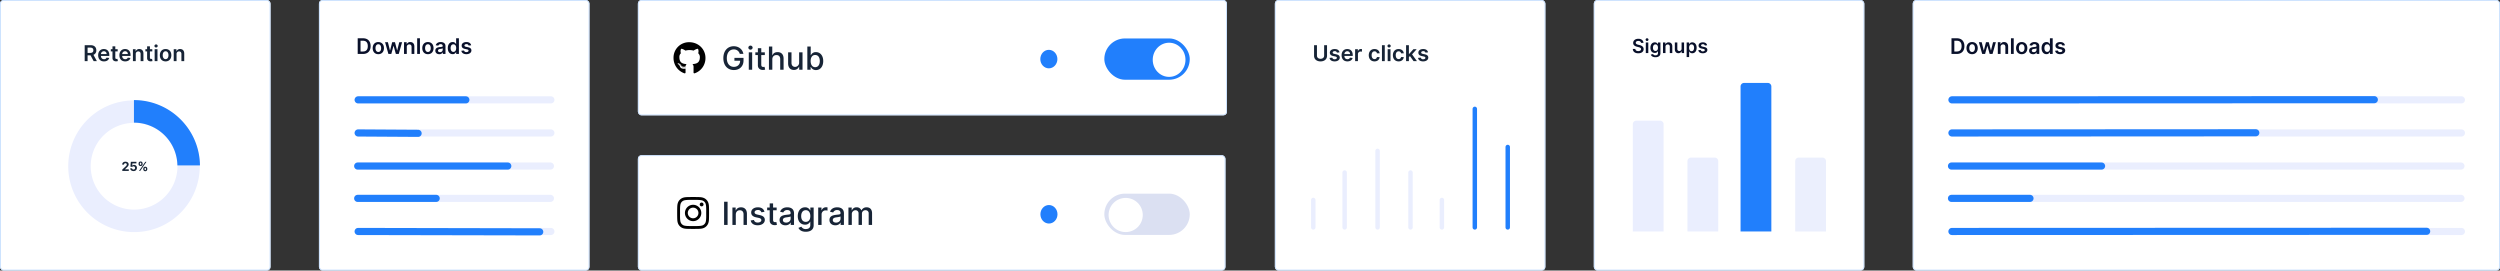 <svg xmlns="http://www.w3.org/2000/svg" width="2806.2" height="303.656" viewBox="0 0 2806.2 303.656">
  <rect x="0" y="0" width="2806.2" height="303.656" fill="#333333" stroke="none"/>
  <g id="ill__marquee-top" transform="translate(2935 -8805)">
    <g id="ill__retention" transform="translate(-2935 8805)">
      <g id="Rectangle_403" data-name="Rectangle 403" transform="translate(0 0)" fill="#fff" stroke="#c7dffe" stroke-width="1">
        <rect width="303.656" height="303.656" rx="4" stroke="none"/>
        <rect x="0.5" y="0.5" width="302.656" height="302.656" rx="3.5" fill="none"/>
      </g>
      <path id="Path_202" data-name="Path 202" d="M1,8.116H4.251V1.552H7.559l3.518,6.564H14.7L10.824,1.009a5.083,5.083,0,0,0,3.221-5.085c0-3.422-2.205-5.732-6.319-5.732H1ZM4.251-1.144V-7.095H7.227c2.424,0,3.509,1.111,3.509,3.019S9.651-1.144,7.244-1.144Zm18.4,9.522c3.133,0,5.286-1.532,5.846-3.868l-2.958-.333A2.8,2.8,0,0,1,22.7,5.91c-2.048,0-3.4-1.348-3.431-3.649h9.364V1.289c0-4.717-2.836-6.791-6.144-6.791-3.851,0-6.362,2.827-6.362,6.975C16.127,5.691,18.6,8.378,22.656,8.378ZM19.278.125a3.23,3.23,0,0,1,3.256-3.159A3,3,0,0,1,25.6.125ZM38.024-5.327H35.372V-8.547H32.2v3.221H30.3v2.45H32.2V4.6c-.018,2.529,1.82,3.772,4.2,3.7a6.367,6.367,0,0,0,1.864-.315l-.534-2.477a3.95,3.95,0,0,1-.928.123c-.8,0-1.435-.28-1.435-1.558V-2.876h2.652ZM46.486,8.378c3.133,0,5.286-1.532,5.846-3.868l-2.958-.333A2.8,2.8,0,0,1,46.53,5.91c-2.048,0-3.4-1.348-3.431-3.649h9.364V1.289c0-4.717-2.836-6.791-6.144-6.791-3.851,0-6.362,2.827-6.362,6.975C39.958,5.691,42.434,8.378,46.486,8.378ZM43.108.125a3.23,3.23,0,0,1,3.256-3.159A3,3,0,0,1,49.427.125Zm15.2.114a2.76,2.76,0,0,1,2.844-3.063c1.637,0,2.617,1.076,2.617,2.871V8.116h3.168V-.443c.009-3.221-1.829-5.058-4.6-5.058a4.035,4.035,0,0,0-4.008,2.459H58.17V-5.327H55.142V8.116H58.31ZM76.881-5.327H74.229V-8.547H71.061v3.221H69.153v2.45h1.908V4.6c-.018,2.529,1.82,3.772,4.2,3.7a6.367,6.367,0,0,0,1.864-.315l-.534-2.477a3.95,3.95,0,0,1-.928.123c-.8,0-1.435-.28-1.435-1.558V-2.876h2.652ZM79.532,8.116H82.7V-5.327H79.532Zm1.593-15.35A1.779,1.779,0,0,0,82.954-8.95a1.78,1.78,0,0,0-1.829-1.724A1.782,1.782,0,0,0,79.287-8.95,1.781,1.781,0,0,0,81.125-7.235ZM91.82,8.378c3.938,0,6.441-2.774,6.441-6.931S95.758-5.5,91.82-5.5s-6.441,2.783-6.441,6.949S87.881,8.378,91.82,8.378Zm.018-2.538c-2.179,0-3.247-1.943-3.247-4.4S89.658-2.99,91.837-2.99c2.144,0,3.212,1.969,3.212,4.428S93.981,5.84,91.837,5.84Zm12.27-5.6a2.76,2.76,0,0,1,2.844-3.063c1.637,0,2.617,1.076,2.617,2.871V8.116h3.168V-.443c.009-3.221-1.829-5.058-4.6-5.058a4.035,4.035,0,0,0-4.008,2.459h-.158V-5.327h-3.028V8.116h3.168Z" transform="translate(94.061 60.537)" fill="#172436"/>
      <path id="Path_205" data-name="Path 205" d="M.515,4.577h7.3V2.807h-4.3v-.07l1.5-1.465c2.105-1.92,2.67-2.881,2.67-4.046C7.681-4.55,6.231-5.8,4.035-5.8,1.885-5.8.41-4.52.415-2.509H2.47A1.458,1.458,0,0,1,4.02-4.09a1.443,1.443,0,0,1,1.57,1.46c0,.815-.5,1.375-1.43,2.27L.515,3.017Zm12.612.14a3.533,3.533,0,0,0,3.826-3.556,3.187,3.187,0,0,0-3.211-3.371,2.523,2.523,0,0,0-2.035.88h-.06l.265-2.565h4.476v-1.77H10.127l-.485,5.4,1.925.345a1.946,1.946,0,0,1,1.53-.69,1.73,1.73,0,0,1,1.77,1.825,1.7,1.7,0,0,1-1.74,1.8,1.5,1.5,0,0,1-1.605-1.335h-2.1C9.461,3.452,11.007,4.717,13.127,4.717Zm10.942-2.06a2.255,2.255,0,1,0,4.511,0v-.54A2.14,2.14,0,0,0,26.325-.159a2.164,2.164,0,0,0-2.255,2.275ZM18.813-3.2a2.144,2.144,0,0,0,2.25,2.265A2.144,2.144,0,0,0,23.324-3.2v-.54a2.141,2.141,0,0,0-2.26-2.275,2.163,2.163,0,0,0-2.25,2.275Zm.49,7.781h1.305L27.65-5.665H26.345Zm6.221-2.46c0-.49.2-1,.8-1,.63,0,.8.505.79,1v.54c.005.49-.18.985-.79.985s-.8-.51-.8-.985ZM20.278-3.744c.005-.475.19-1,.785-1,.63,0,.8.505.8,1v.54c.005.49-.185.985-.8.985-.59,0-.78-.5-.785-.985Z" transform="translate(136.74 187.298)" fill="#172436"/>
      <g id="Group_310" data-name="Group 310" transform="translate(76.574 112.351)">
        <path id="Subtraction_1" data-name="Subtraction 1" d="M73.933,147.867A73.953,73.953,0,0,1,45.155,5.81a73.953,73.953,0,0,1,57.556,136.247A73.472,73.472,0,0,1,73.933,147.867Zm0-122.622a48.688,48.688,0,1,0,48.688,48.688A48.743,48.743,0,0,0,73.933,25.245Z" transform="translate(0 0.309)" fill="#eaeefe"/>
        <path id="Intersection_1" data-name="Intersection 1" d="M48.783,73.291A48.847,48.847,0,0,0,0,25.3V0A73.634,73.634,0,0,1,28.839,5.822,73.864,73.864,0,0,1,52.389,21.7,73.864,73.864,0,0,1,68.267,45.25a73.577,73.577,0,0,1,5.818,28.041Z" transform="translate(73.779 0)" fill="#217ffc"/>
      </g>
    </g>
    <g id="ill__signups" transform="translate(-1146 8805)">
      <g id="Rectangle_414" data-name="Rectangle 414" transform="translate(0)" fill="#fff" stroke="#c7dffe" stroke-width="1">
        <rect width="303.656" height="303.656" rx="4" stroke="none"/>
        <rect x="0.5" y="0.5" width="302.656" height="302.656" rx="3.5" fill="none"/>
      </g>
      <path id="Path_220" data-name="Path 220" d="M11.093-26.9h2.762c-.054-2.677-2.337-4.573-5.71-4.573-3.327,0-5.826,1.872-5.818,4.673,0,2.275,1.617,3.582,4.224,4.255l1.8.464c1.71.433,2.839.967,2.847,2.2-.008,1.354-1.292,2.259-3.164,2.259-1.795,0-3.188-.8-3.3-2.468H1.909c.116,3.149,2.46,4.921,6.151,4.921,3.8,0,6-1.9,6.012-4.689-.008-2.747-2.275-4-4.658-4.565L7.928-24.8c-1.3-.309-2.708-.859-2.692-2.182.008-1.191,1.075-2.066,2.87-2.066C9.816-29.043,10.946-28.246,11.093-26.9ZM16.5-15.411h2.8V-27.295H16.5Zm1.408-13.571A1.573,1.573,0,0,0,19.526-30.5a1.574,1.574,0,0,0-1.617-1.524A1.576,1.576,0,0,0,16.284-30.5,1.575,1.575,0,0,0,17.909-28.981Zm9.439,18.228c3.211,0,5.578-1.47,5.578-4.464V-27.295H30.165v1.965H30.01a3.55,3.55,0,0,0-3.412-2.12c-2.747,0-4.905,2.151-4.905,6.058,0,3.876,2.159,5.81,4.9,5.81a3.533,3.533,0,0,0,3.42-1.965h.139v2.251c0,1.7-1.161,2.422-2.754,2.422a2.834,2.834,0,0,1-2.77-1.447l-2.522.611C22.613-12.092,24.323-10.753,27.348-10.753Zm.023-7.025c-1.849,0-2.824-1.439-2.824-3.629,0-2.159.959-3.745,2.824-3.745,1.8,0,2.793,1.493,2.793,3.745C30.165-19.14,29.159-17.778,27.372-17.778Zm11.234-4.6a2.44,2.44,0,0,1,2.515-2.708,2.237,2.237,0,0,1,2.313,2.538v7.134h2.8v-7.567c.008-2.847-1.617-4.472-4.07-4.472a3.567,3.567,0,0,0-3.544,2.174h-.139v-2.019H35.8v11.884h2.8Zm18.058,1.965a2.526,2.526,0,0,1-2.53,2.708,2.212,2.212,0,0,1-2.244-2.46v-7.134h-2.8v7.567c0,2.855,1.625,4.472,3.961,4.472a3.668,3.668,0,0,0,3.574-2.267h.124v2.112h2.716V-27.295h-2.8Zm5.679,9.455h2.8v-6.329h.116a3.582,3.582,0,0,0,3.4,2.081c2.8,0,4.9-2.221,4.9-6.135,0-3.961-2.159-6.112-4.905-6.112a3.525,3.525,0,0,0-3.4,2.12H65.1v-1.965H62.343Zm2.747-10.4c0-2.306.99-3.8,2.793-3.8,1.865,0,2.824,1.586,2.824,3.8,0,2.228-.975,3.853-2.824,3.853C66.1-17.5,65.089-19.047,65.089-21.353Zm20.255-2.8c-.387-2.012-2-3.3-4.781-3.3-2.863,0-4.812,1.408-4.8,3.605-.008,1.733,1.06,2.878,3.342,3.35l2.027.426c1.091.24,1.6.681,1.6,1.354,0,.812-.882,1.424-2.213,1.424a2.129,2.129,0,0,1-2.36-1.625l-2.731.263c.348,2.182,2.182,3.474,5.1,3.474,2.971,0,5.068-1.54,5.075-3.791-.008-1.694-1.1-2.731-3.342-3.219l-2.027-.433c-1.207-.271-1.687-.689-1.679-1.377-.008-.8.882-1.362,2.05-1.362a2.077,2.077,0,0,1,2.19,1.486Z" transform="translate(41.88 74.992)" fill="#09102a"/>
      <path id="Rectangle_418" data-name="Rectangle 418" d="M4,0H30.558a4,4,0,0,1,4,4V82.94a0,0,0,0,1,0,0H0a0,0,0,0,1,0,0V4A4,4,0,0,1,4,0Z" transform="translate(105.13 176.883)" fill="#eaeefe"/>
      <path id="Rectangle_420" data-name="Rectangle 420" d="M4,0H30.558a4,4,0,0,1,4,4V82.94a0,0,0,0,1,0,0H0a0,0,0,0,1,0,0V4A4,4,0,0,1,4,0Z" transform="translate(226.083 176.883)" fill="rgba(52,94,239,0.1)"/>
      <path id="Rectangle_417" data-name="Rectangle 417" d="M4,0H30.558a4,4,0,0,1,4,4V166.743a0,0,0,0,1,0,0H0a0,0,0,0,1,0,0V4A4,4,0,0,1,4,0Z" transform="translate(164.743 93.079)" fill="#217ffc"/>
      <path id="Rectangle_419" data-name="Rectangle 419" d="M4,0H30.558a4,4,0,0,1,4,4V124.409a0,0,0,0,1,0,0H0a0,0,0,0,1,0,0V4A4,4,0,0,1,4,0Z" transform="translate(43.789 135.413)" fill="#eaeefe"/>
    </g>
    <g id="ill__user-clicks" transform="translate(-1504 8805.001)">
      <g id="Rectangle_402" data-name="Rectangle 402" transform="translate(0 0)" fill="#fff" stroke="#c7dffe" stroke-width="1">
        <rect width="303.656" height="303.656" rx="4" stroke="none"/>
        <rect x="0.5" y="0.5" width="302.656" height="302.656" rx="3.5" fill="none"/>
      </g>
      <path id="Path_198" data-name="Path 198" d="M12.311-9.808V1.963c0,2.214-1.777,3.5-4.034,3.5s-4.026-1.286-4.026-3.5V-9.808H1V2.042C1,6.1,4.12,8.387,8.277,8.387c4.14,0,7.273-2.284,7.273-6.345V-9.808ZM29.57-1.774C29.132-4.049,27.312-5.5,24.161-5.5c-3.238,0-5.443,1.593-5.435,4.078-.009,1.96,1.2,3.256,3.781,3.789l2.293.481c1.234.271,1.812.77,1.812,1.532,0,.919-1,1.61-2.5,1.61a2.408,2.408,0,0,1-2.669-1.838l-3.089.3c.394,2.468,2.468,3.929,5.767,3.929,3.361,0,5.732-1.742,5.741-4.288C29.85,2.173,28.616,1,26.078.449l-2.293-.49c-1.365-.306-1.908-.779-1.9-1.558-.009-.91,1-1.54,2.319-1.54a2.349,2.349,0,0,1,2.477,1.68ZM38.426,8.378c3.133,0,5.286-1.532,5.846-3.868l-2.958-.333A2.8,2.8,0,0,1,38.47,5.91c-2.048,0-3.4-1.348-3.431-3.649H44.4V1.289C44.4-3.428,41.568-5.5,38.26-5.5,34.409-5.5,31.9-2.675,31.9,1.473,31.9,5.691,34.374,8.378,38.426,8.378ZM35.048.125A3.23,3.23,0,0,1,38.3-3.034,3,3,0,0,1,41.367.125Zm12.033,7.99H50.25V.213A2.872,2.872,0,0,1,53.278-2.7a6.054,6.054,0,0,1,1.47.184V-5.432a7.607,7.607,0,0,0-1.138-.088,3.356,3.356,0,0,0-3.317,2.433h-.14v-2.24H47.081Zm21.756.263c3.378,0,5.531-2,5.759-4.857H71.568a2.622,2.622,0,0,1-2.7,2.275c-1.978,0-3.256-1.654-3.256-4.4,0-2.713,1.3-4.341,3.256-4.341a2.634,2.634,0,0,1,2.7,2.275H74.6C74.378-3.585,72.1-5.5,68.82-5.5,64.882-5.5,62.4-2.658,62.4,1.447,62.4,5.516,64.821,8.378,68.838,8.378ZM80.373-9.808H77.2V8.116h3.168ZM83.628,8.116H86.8V-5.327H83.628Zm1.593-15.35A1.779,1.779,0,0,0,87.05-8.95a1.78,1.78,0,0,0-1.829-1.724A1.782,1.782,0,0,0,83.383-8.95,1.781,1.781,0,0,0,85.221-7.235ZM95.915,8.378c3.378,0,5.531-2,5.759-4.857H98.646a2.622,2.622,0,0,1-2.7,2.275c-1.978,0-3.256-1.654-3.256-4.4,0-2.713,1.3-4.341,3.256-4.341a2.634,2.634,0,0,1,2.7,2.275h3.028C101.455-3.585,99.18-5.5,95.9-5.5c-3.938,0-6.424,2.844-6.424,6.949C89.474,5.516,91.9,8.378,95.915,8.378Zm8.367-.263h3.168V3.6l1.155-1.234,4.113,5.75h3.789L110.994.476l5.207-5.8h-3.7l-4.831,5.4h-.219V-9.808h-3.168Zm24.645-9.889c-.438-2.275-2.258-3.728-5.408-3.728-3.238,0-5.444,1.593-5.435,4.078-.009,1.96,1.2,3.256,3.781,3.789l2.293.481c1.234.271,1.812.77,1.812,1.532,0,.919-1,1.61-2.5,1.61A2.408,2.408,0,0,1,120.8,4.151l-3.089.3c.394,2.468,2.468,3.929,5.767,3.929,3.361,0,5.732-1.742,5.741-4.288C129.207,2.173,127.973,1,125.435.449l-2.293-.49c-1.365-.306-1.908-.779-1.9-1.558-.009-.91,1-1.54,2.319-1.54a2.349,2.349,0,0,1,2.477,1.68Z" transform="translate(43.011 60.537)" fill="#172436"/>
      <path id="Path_206" data-name="Path 206" d="M15419,4268.913V4299.7" transform="translate(-15375.872 -4044.452)" fill="none" stroke="#eaeefe" stroke-linecap="round" stroke-width="5"/>
      <path id="Path_203" data-name="Path 203" d="M15419,4268.913v61.58" transform="translate(-15340.665 -4075.241)" fill="none" stroke="#eaeefe" stroke-linecap="round" stroke-width="5"/>
      <path id="Path_204" data-name="Path 204" d="M15419,4268.913v61.58" transform="translate(-15266.731 -4075.241)" fill="none" stroke="#eaeefe" stroke-linecap="round" stroke-width="5"/>
      <path id="Path_207" data-name="Path 207" d="M15419,4268.913V4299.7" transform="translate(-15231.525 -4044.452)" fill="none" stroke="#eaeefe" stroke-linecap="round" stroke-width="5"/>
      <path id="Path_199" data-name="Path 199" d="M15419,4268.913v133.035" transform="translate(-15194.559 -4146.695)" fill="none" stroke="#217ffc" stroke-linecap="round" stroke-width="5"/>
      <path id="Path_200" data-name="Path 200" d="M15419,4268.913v90.265" transform="translate(-15157.592 -4103.925)" fill="none" stroke="#217ffc" stroke-linecap="round" stroke-width="5"/>
      <path id="Path_201" data-name="Path 201" d="M15419,4268.912v85.882" transform="translate(-15303.698 -4099.542)" fill="none" stroke="#eaeefe" stroke-linecap="round" stroke-width="5"/>
    </g>
    <g id="ill__blocks-1" transform="translate(0.661)">
      <g id="Component_2_26" data-name="Component 2 – 26" transform="translate(-2219.661 8805)">
        <g id="Rectangle_250" data-name="Rectangle 250" fill="#fff" stroke="#c7dffe" stroke-width="1">
          <rect width="661.271" height="129.453" rx="4" stroke="none"/>
          <rect x="0.5" y="0.5" width="660.271" height="128.453" rx="3.5" fill="none"/>
        </g>
        <path id="Path_153" data-name="Path 153" d="M19.352-2.84H23.38c-.877-5.07-5.209-8.576-10.825-8.576C5.821-11.416.9-6.347.9,1.963.9,10.2,5.681,15.317,12.732,15.317c6.315,0,10.825-4.142,10.825-10.711V1.645H13.33v3.24h6.429c-.089,4.193-2.859,6.848-7.026,6.848-4.587,0-7.928-3.469-7.928-9.8,0-6.3,3.367-9.771,7.776-9.771A6.707,6.707,0,0,1,19.352-2.84Zm10.1,17.8h3.8V-4.555h-3.8ZM31.372-7.566a2.348,2.348,0,0,0,2.4-2.262,2.359,2.359,0,0,0-2.4-2.274,2.351,2.351,0,0,0-2.4,2.274A2.34,2.34,0,0,0,31.372-7.566Zm16.1,3.011h-4V-9.231h-3.8v4.676H36.81v3.049h2.859V10.018c-.013,3.545,2.694,5.26,5.692,5.2a7.274,7.274,0,0,0,2.465-.407L47.14,11.67a6.177,6.177,0,0,1-1.334.165c-1.232,0-2.338-.407-2.338-2.6V-1.506h4Zm8.4,7.928c0-3.113,1.969-4.892,4.676-4.892,2.617,0,4.18,1.664,4.18,4.523V14.961h3.8V2.547c0-4.866-2.668-7.357-6.683-7.357-3.037,0-4.866,1.321-5.781,3.431h-.241V-11.06H52.069V14.961h3.8Zm30.1,3.494a4.6,4.6,0,0,1-4.587,4.892c-2.351,0-3.977-1.7-3.977-4.358V-4.555h-3.8V7.858c0,4.841,2.655,7.357,6.4,7.357a6.047,6.047,0,0,0,5.832-3.634h.2v3.38H89.78V-4.555H85.968Zm9.212,8.094h3.71V11.924h.318a5.957,5.957,0,0,0,5.641,3.418c4.727,0,8.157-3.786,8.157-10.1s-3.481-10.05-8.2-10.05a5.861,5.861,0,0,0-5.6,3.418h-.229V-11.06h-3.8ZM98.9,5.2c0-4.079,1.779-6.785,5.1-6.785,3.443,0,5.171,2.91,5.171,6.785,0,3.913-1.779,6.9-5.171,6.9C100.732,12.1,98.9,9.307,98.9,5.2Z" transform="translate(95.038 63.306)" fill="#172436"/>
        <ellipse id="Ellipse_58" data-name="Ellipse 58" cx="9.589" cy="10.388" rx="9.589" ry="10.388" transform="translate(451.721 55.937)" fill="#217ffc"/>
        <g id="Toggle" transform="translate(523.584 43.151)">
          <rect id="Rectangle_212" data-name="Rectangle 212" width="95.891" height="46.348" rx="23.174" transform="translate(0 0)" fill="#217ffc"/>
          <ellipse id="Ellipse_51" data-name="Ellipse 51" cx="18.379" cy="19.178" rx="18.379" ry="19.178" transform="translate(54.338 4.795)" fill="#fff"/>
        </g>
        <path id="github-brands_2_" data-name="github-brands (2)" d="M11.99,36.142c0,.145-.166.26-.376.26-.238.022-.4-.094-.4-.26,0-.145.166-.26.376-.26C11.8,35.86,11.99,35.976,11.99,36.142Zm-2.248-.325c-.051.145.094.311.311.354a.339.339,0,0,0,.448-.145c.043-.145-.094-.311-.311-.376a.371.371,0,0,0-.448.166Zm3.194-.123c-.21.051-.354.188-.332.354.022.145.21.238.426.188s.354-.188.332-.332S13.146,35.672,12.936,35.694ZM17.692,8A17.33,17.33,0,0,0,0,25.634,18.119,18.119,0,0,0,12.25,42.921c.925.166,1.25-.4,1.25-.874,0-.448-.022-2.92-.022-4.437,0,0-5.059,1.084-6.121-2.154,0,0-.824-2.1-2.009-2.645,0,0-1.655-1.135.116-1.113a3.815,3.815,0,0,1,2.79,1.865,3.82,3.82,0,0,0,5.269,1.51,4.017,4.017,0,0,1,1.156-2.436c-4.04-.448-8.116-1.033-8.116-7.986a5.477,5.477,0,0,1,1.706-4.257,6.828,6.828,0,0,1,.188-4.907c1.51-.47,4.987,1.951,4.987,1.951a17.073,17.073,0,0,1,9.077,0S26,15.01,27.506,15.487a6.825,6.825,0,0,1,.188,4.907,5.618,5.618,0,0,1,1.865,4.257c0,6.974-4.257,7.531-8.3,7.986a4.274,4.274,0,0,1,1.229,3.353c0,2.436-.022,5.449-.022,6.042,0,.47.332,1.041,1.25.874A17.952,17.952,0,0,0,35.846,25.634C35.846,15.61,27.716,8,17.692,8ZM7.025,32.926c-.094.072-.072.238.051.376.116.116.282.166.376.072.094-.072.072-.238-.051-.376C7.285,32.883,7.119,32.832,7.025,32.926Zm-.781-.585c-.051.094.022.21.166.282a.215.215,0,0,0,.311-.051c.051-.094-.022-.21-.166-.282C6.41,32.247,6.295,32.268,6.244,32.341Zm2.342,2.573c-.116.094-.072.311.094.448.166.166.376.188.47.072.094-.094.051-.311-.094-.448C8.9,34.82,8.68,34.8,8.586,34.913Zm-.824-1.062c-.116.072-.116.26,0,.426s.311.238.4.166a.33.33,0,0,0,0-.448c-.1-.166-.289-.238-.4-.145Z" transform="translate(40.019 39.375)"/>
      </g>
      <g id="Component_2_27" data-name="Component 2 – 27" transform="translate(-2219.661 8979.203)">
        <g id="Rectangle_250-2" data-name="Rectangle 250" fill="#fff" stroke="#c7dffe" stroke-width="1">
          <rect width="659.543" height="129.453" rx="4" stroke="none"/>
          <rect x="0.5" y="0.5" width="658.543" height="128.453" rx="3.5" fill="none"/>
        </g>
        <path id="Path_154" data-name="Path 154" d="M5.2-11.636H1.278V14.385H5.2ZM14.416,2.8c0-3.113,1.906-4.892,4.549-4.892,2.579,0,4.142,1.69,4.142,4.523V14.385h3.8V1.971c0-4.828-2.656-7.357-6.645-7.357-2.935,0-4.854,1.36-5.756,3.431h-.241V-5.131H10.617V14.385h3.8Zm32.2-3.164C45.825-3.4,43.449-5.385,39.23-5.385,34.822-5.385,31.7-3.06,31.7.4c0,2.77,1.677,4.612,5.336,5.425l3.3.724c1.88.419,2.757,1.258,2.757,2.478,0,1.512-1.614,2.694-4.1,2.694-2.274,0-3.735-.978-4.193-2.9l-3.672.559c.635,3.456,3.507,5.4,7.89,5.4,4.714,0,7.979-2.5,7.979-6.035,0-2.757-1.753-4.46-5.336-5.286l-3.1-.712C36.41,2.238,35.482,1.514,35.495.193c-.013-1.5,1.614-2.567,3.774-2.567a3.765,3.765,0,0,1,3.9,2.617ZM60.271-5.131h-4V-9.807h-3.8v4.676H49.611v3.049H52.47V9.442c-.013,3.545,2.694,5.26,5.692,5.2a7.274,7.274,0,0,0,2.465-.407l-.686-3.138a6.177,6.177,0,0,1-1.334.165c-1.232,0-2.338-.407-2.338-2.6V-2.082h4Zm9.872,19.948c3.227,0,5.044-1.639,5.768-3.1h.152v2.668h3.71V1.425c0-5.679-4.472-6.81-7.573-6.81-3.532,0-6.785,1.423-8.055,4.981l3.57.813A4.558,4.558,0,0,1,72.253-2.31c2.452,0,3.71,1.283,3.71,3.494v.089c0,1.385-1.423,1.36-4.93,1.766-3.7.432-7.484,1.4-7.484,5.832C63.549,12.708,66.433,14.817,70.143,14.817Zm.826-3.049c-2.147,0-3.7-.966-3.7-2.846,0-2.033,1.8-2.757,4-3.049,1.232-.165,4.155-.5,4.7-1.042V7.346C75.975,9.658,74.133,11.768,70.969,11.768Zm22.044,10.3c4.968,0,8.805-2.274,8.805-7.255V-5.131H98.1v3.164h-.28a5.931,5.931,0,0,0-5.654-3.418c-4.714,0-8.182,3.723-8.182,9.936s3.545,9.542,8.157,9.542a5.876,5.876,0,0,0,5.654-3.265h.241v3.837c0,3.011-2.1,4.345-4.981,4.345a5.35,5.35,0,0,1-5.07-2.668l-3.265,1.347C85.746,20.039,88.351,22.072,93.014,22.072Zm-.038-11.13c-3.392,0-5.159-2.6-5.159-6.442,0-3.748,1.728-6.658,5.159-6.658,3.316,0,5.095,2.706,5.095,6.658C98.071,8.528,96.254,10.942,92.976,10.942Zm13.938,3.443h3.8V2.467a4.387,4.387,0,0,1,4.663-4.4,8.976,8.976,0,0,1,1.982.229V-5.334a15.43,15.43,0,0,0-1.614-.089,5.079,5.079,0,0,0-4.955,3.392h-.2v-3.1h-3.672Zm19.249.432c3.227,0,5.044-1.639,5.768-3.1h.152v2.668h3.71V1.425c0-5.679-4.472-6.81-7.573-6.81-3.532,0-6.785,1.423-8.055,4.981l3.57.813a4.558,4.558,0,0,1,4.536-2.719c2.452,0,3.71,1.283,3.71,3.494v.089c0,1.385-1.423,1.36-4.93,1.766-3.7.432-7.484,1.4-7.484,5.832C119.569,12.708,122.453,14.817,126.163,14.817Zm.826-3.049c-2.147,0-3.7-.966-3.7-2.846,0-2.033,1.8-2.757,4-3.049,1.232-.165,4.155-.5,4.7-1.042V7.346C131.995,9.658,130.153,11.768,126.989,11.768Zm13.862,2.617h3.8V2.353a4.178,4.178,0,0,1,4-4.46,3.361,3.361,0,0,1,3.57,3.519V14.385h3.786V1.946a3.739,3.739,0,0,1,3.913-4.053,3.4,3.4,0,0,1,3.659,3.761V14.385h3.8V1.3c0-4.46-2.49-6.683-6.023-6.683A6.1,6.1,0,0,0,155.5-1.955h-.2a5.281,5.281,0,0,0-5.247-3.431,5.337,5.337,0,0,0-5.311,3.431H144.5V-5.131h-3.647Z" transform="translate(95.501 63.882)" fill="#172436"/>
        <ellipse id="Ellipse_58-2" data-name="Ellipse 58" cx="9.589" cy="10.388" rx="9.589" ry="10.388" transform="translate(451.833 55.937)" fill="#217ffc"/>
        <g id="Toggle-2" data-name="Toggle" transform="translate(523.584 43.151)">
          <rect id="Rectangle_212-2" data-name="Rectangle 212" width="95.891" height="46.348" rx="23.174" transform="translate(0 0)" fill="#dbe0f2"/>
          <circle id="Ellipse_51-2" data-name="Ellipse 51" cx="19.178" cy="19.178" r="19.178" transform="translate(4.795 4.795)" fill="#fff"/>
        </g>
        <path id="instagram-brands_4_" data-name="instagram-brands (4)" d="M17.835,40.547a9.18,9.18,0,1,0,9.18,9.18A9.165,9.165,0,0,0,17.835,40.547Zm0,15.148A5.968,5.968,0,1,1,23.8,49.727,5.979,5.979,0,0,1,17.835,55.695Zm11.7-15.523a2.141,2.141,0,1,1-2.141-2.141A2.136,2.136,0,0,1,29.531,40.172Zm6.08,2.173c-.136-2.868-.791-5.409-2.892-7.5s-4.634-2.748-7.5-2.892c-2.956-.168-11.816-.168-14.772,0-2.86.136-5.4.791-7.5,2.884S.195,39.469.051,42.337c-.168,2.956-.168,11.816,0,14.772.136,2.868.791,5.409,2.892,7.5s4.634,2.748,7.5,2.892c2.956.168,11.816.168,14.772,0,2.868-.136,5.409-.791,7.5-2.892s2.748-4.634,2.892-7.5C35.779,54.153,35.779,45.3,35.611,42.345ZM31.792,60.281a6.042,6.042,0,0,1-3.4,3.4c-2.357.935-7.949.719-10.554.719s-8.2.208-10.554-.719a6.042,6.042,0,0,1-3.4-3.4c-.935-2.357-.719-7.949-.719-10.554s-.208-8.2.719-10.554a6.042,6.042,0,0,1,3.4-3.4c2.357-.935,7.949-.719,10.554-.719s8.2-.208,10.554.719a6.042,6.042,0,0,1,3.4,3.4c.935,2.357.719,7.949.719,10.554S32.727,57.932,31.792,60.281Z" transform="translate(44.177 15.123)"/>
      </g>
    </g>
    <g id="ill__downloads" transform="translate(-2577 8805.001)">
      <g id="Rectangle_402-2" data-name="Rectangle 402" fill="#fff" stroke="#c7dffe" stroke-width="1">
        <rect width="303.656" height="303.656" rx="4" stroke="none"/>
        <rect x="0.5" y="0.5" width="302.656" height="302.656" rx="3.5" fill="none"/>
      </g>
      <g id="Component_3_18" data-name="Component 3 – 18" transform="translate(44.015 112.086)">
        <g id="Group_78" data-name="Group 78">
          <line id="Line_18" data-name="Line 18" x1="216.343" fill="none" stroke="#eaeefe" stroke-linecap="round" stroke-width="8"/>
          <line id="Line_19" data-name="Line 19" x1="120.911" fill="none" stroke="#217ffc" stroke-linecap="round" stroke-width="8"/>
        </g>
      </g>
      <g id="Component_3_19" data-name="Component 3 – 19" transform="translate(44.015 149.236)">
        <g id="Group_78-2" data-name="Group 78">
          <line id="Line_18-2" data-name="Line 18" x1="216.343" fill="none" stroke="#eaeefe" stroke-linecap="round" stroke-width="8"/>
          <line id="Line_19-2" data-name="Line 19" x1="67.311" y1="0.432" fill="none" stroke="#217ffc" stroke-linecap="round" stroke-width="8"/>
        </g>
      </g>
      <g id="Component_3_20" data-name="Component 3 – 20" transform="translate(43.506 186.386)">
        <g id="Group_78-3" data-name="Group 78">
          <line id="Line_18-3" data-name="Line 18" x1="216.343" fill="none" stroke="#eaeefe" stroke-linecap="round" stroke-width="8"/>
          <line id="Line_19-3" data-name="Line 19" x1="168.471" fill="none" stroke="#217ffc" stroke-linecap="round" stroke-width="8"/>
        </g>
      </g>
      <g id="Component_3_21" data-name="Component 3 – 21" transform="translate(43.506 222.672)">
        <g id="Group_78-4" data-name="Group 78">
          <line id="Line_18-4" data-name="Line 18" x1="216.343" fill="none" stroke="#eaeefe" stroke-linecap="round" stroke-width="8"/>
          <line id="Line_19-4" data-name="Line 19" x1="88.123" fill="none" stroke="#217ffc" stroke-linecap="round" stroke-width="8"/>
        </g>
      </g>
      <g id="Component_3_22" data-name="Component 3 – 22" transform="translate(44.016 259.822)">
        <g id="Group_78-5" data-name="Group 78">
          <line id="Line_18-5" data-name="Line 18" x1="216.343" fill="none" stroke="#eaeefe" stroke-linecap="round" stroke-width="8"/>
          <line id="Line_19-5" data-name="Line 19" x1="203.815" y1="0.432" fill="none" stroke="#217ffc" stroke-linecap="round" stroke-width="8"/>
        </g>
      </g>
      <path id="Path_218" data-name="Path 218" d="M8.976-12.948c5.362,0,8.541-3.317,8.541-8.816,0-5.482-3.179-8.782-8.421-8.782H3.013v17.6ZM6.2-15.706V-27.787H8.916c3.574,0,5.439,1.993,5.439,6.023,0,4.047-1.865,6.058-5.534,6.058Zm19.96,3.016c3.867,0,6.324-2.724,6.324-6.805s-2.457-6.822-6.324-6.822-6.324,2.732-6.324,6.822S22.294-12.69,26.161-12.69Zm.017-2.492c-2.14,0-3.188-1.908-3.188-4.322s1.048-4.348,3.188-4.348c2.105,0,3.153,1.933,3.153,4.348S28.283-15.182,26.178-15.182Zm11.3,2.234h3.248L43.2-21.867h.18l2.475,8.919h3.239l3.738-13.2H49.653l-2.286,9.228h-.129l-2.372-9.228H41.731l-2.372,9.28h-.12l-2.32-9.28H33.748Zm20.648-7.733a2.71,2.71,0,0,1,2.793-3.007c1.607,0,2.569,1.057,2.569,2.818v7.922H66.6v-8.4c.009-3.162-1.8-4.966-4.52-4.966A3.961,3.961,0,0,0,58.142-23.9h-.155v-2.243H55.015v13.2h3.11Zm14.753-9.864h-3.11v17.6h3.11ZM81.832-12.69c3.867,0,6.324-2.724,6.324-6.805s-2.457-6.822-6.324-6.822-6.324,2.732-6.324,6.822S77.965-12.69,81.832-12.69Zm.017-2.492c-2.14,0-3.188-1.908-3.188-4.322s1.048-4.348,3.188-4.348C83.954-23.852,85-21.919,85-19.5S83.954-15.182,81.849-15.182Zm12.734,2.5a4.076,4.076,0,0,0,3.875-2.079h.1v1.813h2.99v-8.833c0-3.489-2.844-4.537-5.362-4.537-2.775,0-4.906,1.237-5.594,3.643l2.9.412a2.635,2.635,0,0,1,2.707-1.676c1.444,0,2.234.739,2.234,2.036v.052c0,.894-.937.937-3.265,1.186-2.561.275-5.009,1.04-5.009,4.013C90.166-14.056,92.065-12.682,94.583-12.682Zm.808-2.286c-1.3,0-2.225-.593-2.225-1.736,0-1.194,1.04-1.693,2.432-1.89a9.469,9.469,0,0,0,2.853-.644v1.555A2.81,2.81,0,0,1,95.391-14.967Zm14.195,2.251a3.978,3.978,0,0,0,3.781-2.311h.189v2.079h3.059v-17.6H113.5v6.582h-.129a3.915,3.915,0,0,0-3.772-2.354c-3.05,0-5.448,2.389-5.448,6.788C104.146-15.182,106.475-12.716,109.586-12.716Zm.868-2.552c-2.054,0-3.136-1.8-3.136-4.279,0-2.457,1.065-4.219,3.136-4.219,2,0,3.1,1.658,3.1,4.219S112.438-15.268,110.453-15.268Zm19.917-7.39c-.43-2.234-2.217-3.66-5.31-3.66-3.179,0-5.345,1.564-5.336,4-.009,1.925,1.177,3.2,3.712,3.721l2.251.473c1.212.266,1.779.756,1.779,1.5,0,.9-.98,1.581-2.457,1.581a2.364,2.364,0,0,1-2.621-1.8l-3.033.292c.387,2.423,2.423,3.858,5.662,3.858,3.3,0,5.628-1.71,5.637-4.21-.009-1.882-1.22-3.033-3.712-3.574l-2.251-.481c-1.34-.3-1.873-.765-1.865-1.529-.009-.894.98-1.512,2.277-1.512a2.307,2.307,0,0,1,2.432,1.65Z" transform="translate(40.493 73.515)" fill="#09102a"/>
    </g>
    <g id="ill__downloads-2" transform="translate(716.431 -357.675)">
      <g id="Rectangle_402-3" data-name="Rectangle 402" transform="translate(-1504.431 9162.676)" fill="#fff" stroke="#c7dffe" stroke-width="1">
        <rect width="659.2" height="303.656" rx="4" stroke="none"/>
        <rect x="0.5" y="0.5" width="658.2" height="302.656" rx="3.5" fill="none"/>
      </g>
      <g id="Component_3_28" data-name="Component 3 – 28" transform="translate(-1460.415 9274.559)">
        <g id="Group_78-6" data-name="Group 78">
          <line id="Line_18-6" data-name="Line 18" x1="571.887" transform="translate(0 0.204)" fill="none" stroke="#eaeefe" stroke-linecap="round" stroke-width="8"/>
          <line id="Line_19-6" data-name="Line 19" x1="474.12" y2="0.204" fill="none" stroke="#217ffc" stroke-linecap="round" stroke-width="8"/>
        </g>
      </g>
      <g id="Component_3_29" data-name="Component 3 – 29" transform="translate(-1460.415 9311.709)">
        <g id="Group_78-7" data-name="Group 78">
          <line id="Line_18-7" data-name="Line 18" x1="571.887" transform="translate(0 0.204)" fill="none" stroke="#eaeefe" stroke-linecap="round" stroke-width="8"/>
          <line id="Line_19-7" data-name="Line 19" x1="341.071" y2="0.204" fill="none" stroke="#217ffc" stroke-linecap="round" stroke-width="8"/>
        </g>
      </g>
      <g id="Component_3_30" data-name="Component 3 – 30" transform="translate(-1460.925 9349.063)">
        <g id="Group_78-8" data-name="Group 78">
          <line id="Line_18-8" data-name="Line 18" x1="571.887" fill="none" stroke="#eaeefe" stroke-linecap="round" stroke-width="8"/>
          <line id="Line_19-8" data-name="Line 19" x1="168.471" fill="none" stroke="#217ffc" stroke-linecap="round" stroke-width="8"/>
        </g>
      </g>
      <g id="Component_3_31" data-name="Component 3 – 31" transform="translate(-1460.925 9385.349)">
        <g id="Group_78-9" data-name="Group 78">
          <line id="Line_18-9" data-name="Line 18" x1="571.887" fill="none" stroke="#eaeefe" stroke-linecap="round" stroke-width="8"/>
          <line id="Line_19-9" data-name="Line 19" x1="88.123" fill="none" stroke="#217ffc" stroke-linecap="round" stroke-width="8"/>
        </g>
      </g>
      <g id="Component_3_32" data-name="Component 3 – 32" transform="translate(-1460.415 9422.295)">
        <g id="Group_78-10" data-name="Group 78">
          <line id="Line_18-10" data-name="Line 18" x1="571.887" transform="translate(0 0.204)" fill="none" stroke="#eaeefe" stroke-linecap="round" stroke-width="8"/>
          <line id="Line_19-10" data-name="Line 19" x1="532.868" y2="0.204" fill="none" stroke="#217ffc" stroke-linecap="round" stroke-width="8"/>
        </g>
      </g>
      <path id="Path_218-2" data-name="Path 218" d="M8.976-12.948c5.362,0,8.541-3.317,8.541-8.816,0-5.482-3.179-8.782-8.421-8.782H3.013v17.6ZM6.2-15.706V-27.787H8.916c3.574,0,5.439,1.993,5.439,6.023,0,4.047-1.865,6.058-5.534,6.058Zm19.96,3.016c3.867,0,6.324-2.724,6.324-6.805s-2.457-6.822-6.324-6.822-6.324,2.732-6.324,6.822S22.294-12.69,26.161-12.69Zm.017-2.492c-2.14,0-3.188-1.908-3.188-4.322s1.048-4.348,3.188-4.348c2.105,0,3.153,1.933,3.153,4.348S28.283-15.182,26.178-15.182Zm11.3,2.234h3.248L43.2-21.867h.18l2.475,8.919h3.239l3.738-13.2H49.653l-2.286,9.228h-.129l-2.372-9.228H41.731l-2.372,9.28h-.12l-2.32-9.28H33.748Zm20.648-7.733a2.71,2.71,0,0,1,2.793-3.007c1.607,0,2.569,1.057,2.569,2.818v7.922H66.6v-8.4c.009-3.162-1.8-4.966-4.52-4.966A3.961,3.961,0,0,0,58.142-23.9h-.155v-2.243H55.015v13.2h3.11Zm14.753-9.864h-3.11v17.6h3.11ZM81.832-12.69c3.867,0,6.324-2.724,6.324-6.805s-2.457-6.822-6.324-6.822-6.324,2.732-6.324,6.822S77.965-12.69,81.832-12.69Zm.017-2.492c-2.14,0-3.188-1.908-3.188-4.322s1.048-4.348,3.188-4.348C83.954-23.852,85-21.919,85-19.5S83.954-15.182,81.849-15.182Zm12.734,2.5a4.076,4.076,0,0,0,3.875-2.079h.1v1.813h2.99v-8.833c0-3.489-2.844-4.537-5.362-4.537-2.775,0-4.906,1.237-5.594,3.643l2.9.412a2.635,2.635,0,0,1,2.707-1.676c1.444,0,2.234.739,2.234,2.036v.052c0,.894-.937.937-3.265,1.186-2.561.275-5.009,1.04-5.009,4.013C90.166-14.056,92.065-12.682,94.583-12.682Zm.808-2.286c-1.3,0-2.225-.593-2.225-1.736,0-1.194,1.04-1.693,2.432-1.89a9.469,9.469,0,0,0,2.853-.644v1.555A2.81,2.81,0,0,1,95.391-14.967Zm14.195,2.251a3.978,3.978,0,0,0,3.781-2.311h.189v2.079h3.059v-17.6H113.5v6.582h-.129a3.915,3.915,0,0,0-3.772-2.354c-3.05,0-5.448,2.389-5.448,6.788C104.146-15.182,106.475-12.716,109.586-12.716Zm.868-2.552c-2.054,0-3.136-1.8-3.136-4.279,0-2.457,1.065-4.219,3.136-4.219,2,0,3.1,1.658,3.1,4.219S112.438-15.268,110.453-15.268Zm19.917-7.39c-.43-2.234-2.217-3.66-5.31-3.66-3.179,0-5.345,1.564-5.336,4-.009,1.925,1.177,3.2,3.712,3.721l2.251.473c1.212.266,1.779.756,1.779,1.5,0,.9-.98,1.581-2.457,1.581a2.364,2.364,0,0,1-2.621-1.8l-3.033.292c.387,2.423,2.423,3.858,5.662,3.858,3.3,0,5.628-1.71,5.637-4.21-.009-1.882-1.22-3.033-3.712-3.574l-2.251-.481c-1.34-.3-1.873-.765-1.865-1.529-.009-.894.98-1.512,2.277-1.512a2.307,2.307,0,0,1,2.432,1.65Z" transform="translate(-1463.938 9236.191)" fill="#09102a"/>
    </g>
  </g>
</svg>
